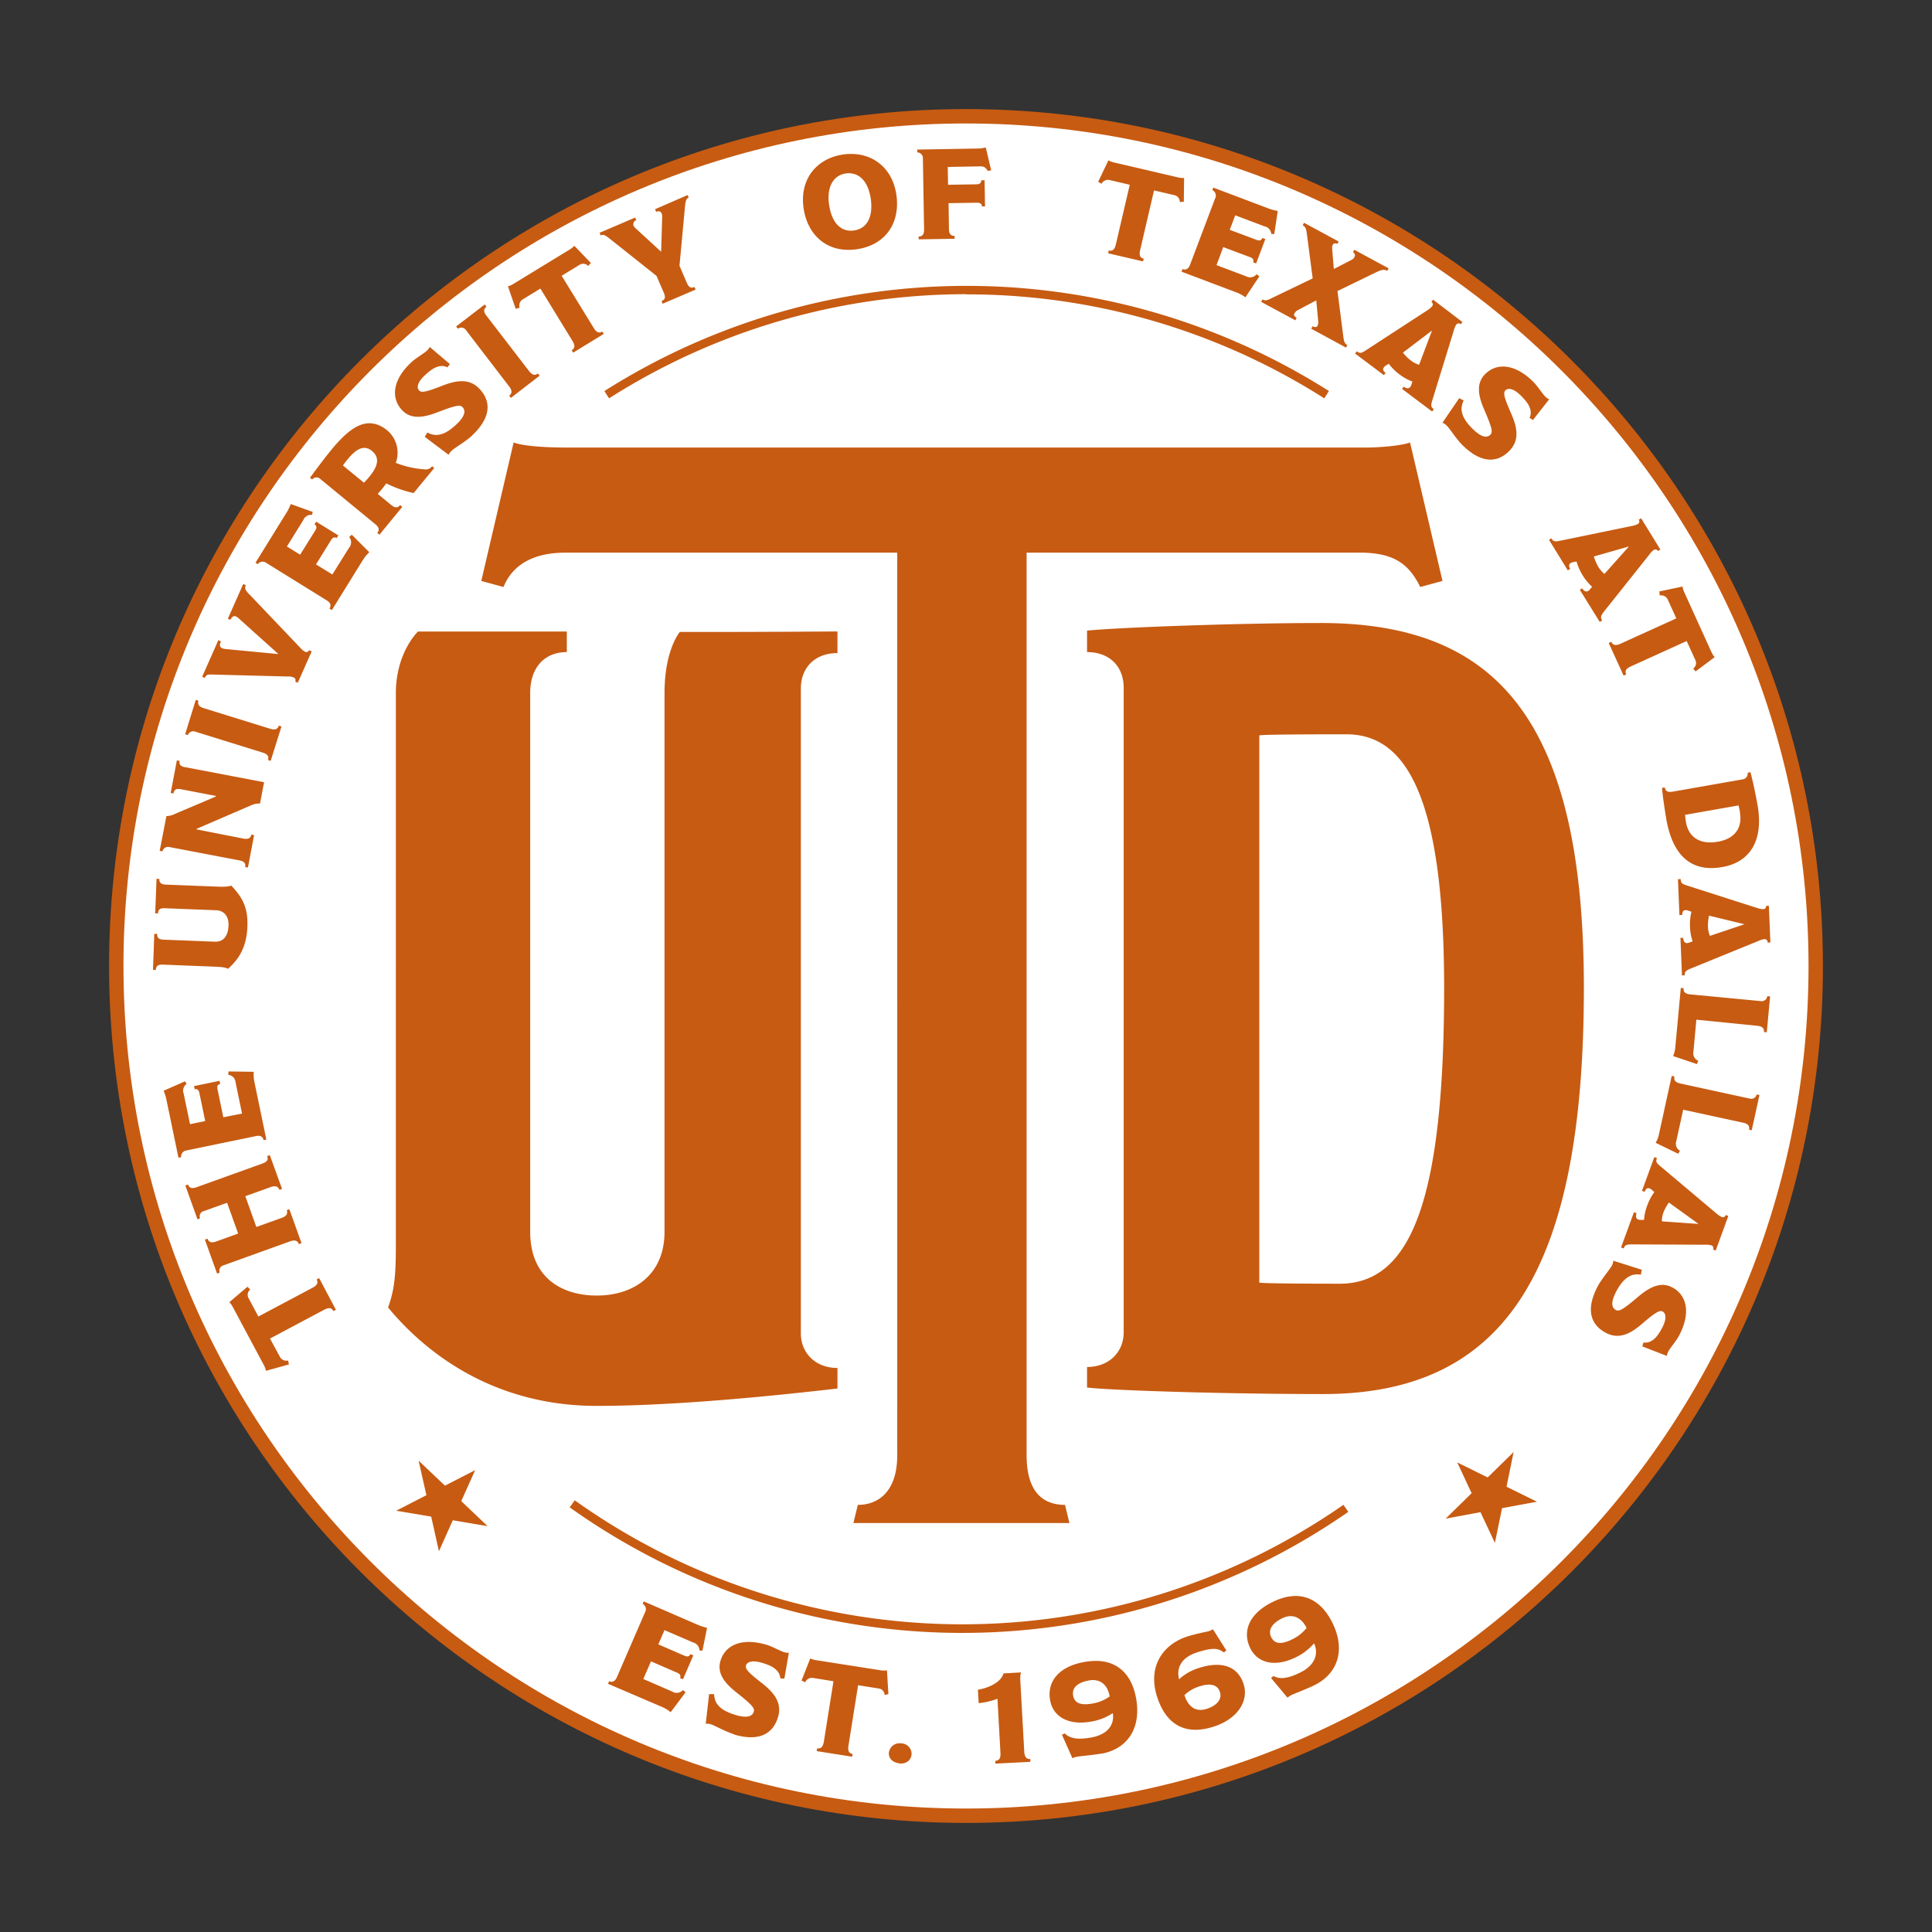<svg id="Layer_1" data-name="Layer 1" xmlns="http://www.w3.org/2000/svg" viewBox="0 0 576 576"><rect x="0" y="0" width="576" height="576" fill="#333333" stroke="none"/><defs><style>.cls-1{fill:#fff;}.cls-2{fill:#c75b12;}</style></defs><title>UTDemblem_flame</title><circle class="cls-1" cx="288.18" cy="288.18" r="253.66"/><path class="cls-2" d="M430.06,173.2,423.43,175c-3.31-6.63-7.53-10.24-18.08-10.24H306.07V433.89c0,10.85,4.82,14.77,11.45,14.77l1.32,5.42H254.43l1.32-5.42c6.33,0,11.75-4.22,11.75-14.77V164.77h-99c-10.24,0-16,4.22-18.38,10.24l-6.63-1.81,9.64-41.28c2.41.9,7.83,1.51,16,1.51h238c4.52,0,10.85-.6,13.26-1.51ZM394.44,415.62c-27.47,0-61.74-1-70.35-1.94v-6.13c6.62,0,10.92-4.51,10.92-10.32V205.05c0-6.45-4.3-10.64-10.92-10.64V188c10.59-1,45.85-2.26,69.68-2.26,51,0,78.44,27.09,78.44,108.67C472.22,377.89,449.38,415.62,394.44,415.62Zm7-196.7c-4.63,0-24,0-26,.32V382.4c2,.32,21.69.32,24,.32,21.18,0,31.11-24.83,31.11-88.35C430.52,234.72,417.94,218.92,401.39,218.92ZM249.68,194.71v-6.45s-26.14.19-47,.15c0,0-4.56,5.26-4.56,18.25V367.25c0,12.9-9.27,19-20.19,19-10.26,0-19.86-5.16-19.86-19V206.66c0-8.06,4.63-12.25,10.92-12.25v-6.13H124.62s-6.6,6.22-6.6,18.38V371.11c0,8.71-.33,13.22-2.32,18.7,10.92,13.22,31.11,29.34,62.22,29.34,27.47,0,63.15-4.21,71.76-5.18v-6.13c-6.62,0-10.92-4.51-10.92-10.32V205.35C238.76,198.91,243.07,194.71,249.68,194.71ZM74.61,384.46a2,2,0,0,0-.58,2.41l3,5.64,16.14-8.58c1.42-.76,1.76-1.5,1.23-2.48l.75-.39,5,9.43-.74.4c-.53-1-1.35-1.15-2.77-.4l-16.14,8.58,3,5.54a2.16,2.16,0,0,0,2.39,1l.24,1.18-6.83,1.9a6.85,6.85,0,0,0-.79-2l-9.13-17.08a6.31,6.31,0,0,0-1-1.39l5.39-4.59Zm9.48-30-.79.28c-.37-1-1.13-1.35-2.64-.81l-7.52,2.7,3.29,9.18,7.52-2.7c1.48-.53,1.91-1.25,1.53-2.31l.79-.28,3.63,10.11-.79.28c-.36-1-1.13-1.35-2.64-.81L66.6,377.26a1.6,1.6,0,0,0-1.09,2.15l-.79.29-3.63-10.11.79-.29c.37,1.05,1.1,1.36,2.61.82L71,367.77l-3.29-9.18-6.95,2.49a1.55,1.55,0,0,0-1.09,2.15l-.79.29-3.62-10.08.79-.28c.38,1,1.09,1.32,2.6.78l19.46-7c1.48-.53,2-1.14,1.54-2.27l.79-.28Zm-8.44-34.92a10.58,10.58,0,0,0,.14,2.76l3.62,17.45-.83.17c-.23-1.09-1-1.48-2.29-1.21L55.57,343A1.79,1.79,0,0,0,54,345l-.79.16-3.68-17.73a17.23,17.23,0,0,0-.74-2.25l6.38-2.8.44.79a2.43,2.43,0,0,0-.86,2.84l1.9,9.15,4.53-.94-1.73-8.34c-.19-.89-.59-1.31-1.41-1.14l-.19-.93,7.61-1.58.19.93c-.79.16-1,.71-.8,1.6l1.73,8.34L72.16,332l-1.92-9.27a2.44,2.44,0,0,0-2.2-2.29l.1-1Zm-26.07-55.8,15.58.61c1.61.06,3.25,0,3.76-.35,3.31,3.48,5.06,6.53,4.84,12.22s-2.16,9.43-5.8,12.63c-.49-.39-1.82-.57-3.73-.64l-15.69-.62c-1.6-.06-2,.54-2.09,1.57l-.84,0L46,278.42l.84,0c0,1.11.36,1.67,2,1.73l15.2.6c2.79.11,4-2,4.09-4.88.1-2.56-1.24-4.39-3.65-4.49l-15.28-.6c-1.61-.07-2,.42-2.09,1.53l-.84,0,.4-10.28.84,0C47.45,263.17,48,263.69,49.58,263.75Zm5.74-35,23.41,4.46-1.21,6.37a5.65,5.65,0,0,0-2.55.48l-16.36,7.06,0,.16L72.48,250c1.54.29,2.23-.08,2.44-1.17l.83.16-1.83,9.66-.83-.16c.2-1.09-.26-1.73-1.83-2l-20.63-3.93a1.72,1.72,0,0,0-2.19,1.26l-.83-.16,2-10.35a6.24,6.24,0,0,0,2.62-.68l12.15-5.17,0-.16-10.44-2c-1.43-.27-2,.12-2.22,1.26l-.83-.16,1.84-9.7.83.16C53.34,227.89,53.74,228.47,55.31,228.77Zm25.38-1.9-.8-.25c.32-1-.06-1.75-1.59-2.22l-20-6.21a1.72,1.72,0,0,0-2.31,1l-.8-.25,3.17-10.25.8.25c-.29.95,0,1.73,1.52,2.2l19.86,6.16c1.49.46,2.24.13,2.57-.93l.8.25Zm-6.31-49.6,15.15,15.9a4.85,4.85,0,0,0,1.37,1.15.86.86,0,0,0,1.24-.44l.78.34-4.15,9.36-.77-.34a.88.88,0,0,0-.49-1.25,4.39,4.39,0,0,0-1.84-.27l-22.14-.58c-1.69-.07-2,0-2.5,1l-.77-.34,4.83-10.91.77.34c-.42.94-.49,1.68.38,2.07a4.61,4.61,0,0,0,1,.23L82.93,195l0-.07L71.23,184.41a3.68,3.68,0,0,0-.87-.61c-.8-.36-1.33.27-1.66,1l-.77-.34,4.58-10.34.77.34C72.82,175.51,73.21,176,74.39,177.28Zm35.72-12.59a10.84,10.84,0,0,0-1.79,2.1l-9.37,15.13-.72-.44c.59-.95.29-1.77-.82-2.45l-18-11.15a1.79,1.79,0,0,0-2.56.36l-.68-.42,9.52-15.37a17.89,17.89,0,0,0,1-2.14l6.55,2.36-.23.88A2.43,2.43,0,0,0,90.46,155l-4.92,7.93,3.94,2.44L94,158.14c.48-.77.48-1.36-.24-1.8l.5-.81,6.61,4.09-.5.81c-.68-.42-1.21-.16-1.68.61l-4.48,7.23,4.88,3,5-8a2.44,2.44,0,0,0,0-3.17l.79-.68ZM123.32,147a34.64,34.64,0,0,1-8.16-2.89c-.26.37-.72,1-1.22,1.61s-.94,1.09-1.34,1.51l4,3.3c1.24,1,2,.92,2.68.06l.65.53-6.81,8.3-.65-.53c.66-.8.66-1.59-.58-2.61L95.6,142.89a1.66,1.66,0,0,0-2.53.07l-.65-.53c1.14-1.52,3.61-4.94,6.27-8.2,5.39-6.57,10.73-10.85,16.83-5.86A8.75,8.75,0,0,1,118,138a29,29,0,0,0,8.7,1.94,2.2,2.2,0,0,0,2.11-.94l.65.53Zm-19.74-10c-.55.67-1,1.33-1.35,1.77l6.27,5.14c.58-.59,1.14-1.21,1.64-1.81,2.77-3.38,3-5.77.77-7.64C108.81,132.69,106.49,133.41,103.59,137Zm37.19-7.16c-1.9,1.78-5.15,3.63-6.09,4.51a4.09,4.09,0,0,0-.93,1.24l-7.11-5.35.77-1.3a5.81,5.81,0,0,0,2.45.74c1.69,0,3.51-.61,6.22-3.16,2.56-2.4,2.82-4.07,1.85-5.1-.71-.76-1.75-.72-7.54,1.51-4.89,1.91-8.21,1.82-10.53-.66-3.35-3.58-2.86-9,2.72-14.21,1.45-1.36,3.79-2.66,4.61-3.43a4,4,0,0,0,.93-1.19l6,5.1-.72,1a3.58,3.58,0,0,0-2.36-.35c-1.14.23-2.34.78-4.41,2.73-2.29,2.15-2.4,3.72-1.7,4.48s2.1.49,6.82-1.36c4.23-1.66,8.16-2.36,11.22.91C146.4,119.59,146.53,124.39,140.78,129.79Zm11.54-11.21-.51-.67c.85-.65,1-1.46,0-2.74L139,98.53A1.72,1.72,0,0,0,136.5,98l-.51-.67,8.53-6.55.51.67c-.79.61-1,1.4,0,2.68l12.7,16.5c1,1.24,1.76,1.4,2.64.72l.51.66Zm23.06-39.32a2,2,0,0,0-2.45-.43l-5.47,3.34L177,97.76c.84,1.37,1.6,1.67,2.56,1.08l.44.72-9.13,5.58-.44-.72c1-.58,1.07-1.42.23-2.79l-9.55-15.59-5.36,3.28a2.15,2.15,0,0,0-.83,2.44l-1.17.31-2.31-6.7a6.82,6.82,0,0,0,1.92-.91L169.9,74.36a6.33,6.33,0,0,0,1.33-1.08l4.92,5.11Zm28.84-17.61-1.63,17.53,2.18,5.07c.62,1.44,1.27,1.71,2.3,1.26l.33.78-9.83,4.21-.33-.77c1-.44,1.3-1.06.66-2.53l-2.16-5L181.94,71.29c-1.75-1.37-2.1-1.43-2.86-1.11l-.33-.77,10.61-4.55.33.77a1.31,1.31,0,0,0-.82,1.64,2.71,2.71,0,0,0,.61.78L197.05,75l.07,0,.3-10.38a2.31,2.31,0,0,0-.16-1c-.24-.56-.84-.81-1.64-.47l-.33-.77L205,58.15l.33.77C204.65,59.22,204.42,59.61,204.21,61.65ZM255.48,74.3c-8.74,1.29-14.7-4.1-15.89-12.16-1.31-8.89,4.06-14.94,11.74-16.07s14.61,3.15,15.91,12C268.43,66.21,264.26,73,255.48,74.3Zm-3.37-22.58c-3.35.49-5.76,3.67-4.93,9.31s3.71,8.23,7.43,7.68c3.88-.57,5.75-4,5-9.46C258.67,53.19,255.42,51.23,252.11,51.72Zm42.4-.74c-.63-1-1.09-1.4-2.21-1.38l-9.74.17.09,5.32,8.42-.14c1,0,1.48-.37,1.47-1.21h1l.13,7.81-.91,0c0-.81-.64-1.14-1.54-1.12l-8.42.14.12,7.77c0,1.38.57,2,1.69,2v.84l-10.73.18v-.84c1,0,1.64-.56,1.62-2l-.35-21.21a1.71,1.71,0,0,0-1.68-1.88v-.84l18.12-.31a11.09,11.09,0,0,0,2.31-.31l1.6,6.79Zm57.22,9.24a2,2,0,0,0-1.44-2l-6.23-1.45-4.14,17.79c-.37,1.56,0,2.31,1.06,2.56l-.19.82-10.42-2.43.19-.82c1.09.25,1.76-.26,2.12-1.82l4.14-17.79-6.12-1.43a2.16,2.16,0,0,0-2.3,1.15l-1-.6,3.06-6.39a6.75,6.75,0,0,0,2,.7l18.86,4.4a6.38,6.38,0,0,0,1.7.16l-.08,7.08Zm19.57,28.42a10.61,10.61,0,0,0-2.4-1.36L352.25,81l.3-.79c1,.39,1.79-.06,2.25-1.28l7.48-19.8a1.79,1.79,0,0,0-.84-2.45l.29-.75,16.92,6.39a18.19,18.19,0,0,0,2.3.58l-1.05,6.89-.91-.06A2.43,2.43,0,0,0,377,67.49l-8.73-3.3-1.64,4.33,8,3c.85.32,1.42.21,1.72-.58l.89.33-2.74,7.27-.89-.34c.28-.75-.07-1.21-.92-1.53l-8-3-2,5.37,8.84,3.34a2.44,2.44,0,0,0,3.11-.63l.82.64ZM390.93,98l.4-.74c.69.37,1.23.32,1.47-.12a2.48,2.48,0,0,0,.2-1.41l-.57-6.14-.07,0-5.45,2.88a2.42,2.42,0,0,0-1,1c-.27.51.06.94.67,1.28l-.4.74L376,90l.4-.74c1,.53,1.45.26,3.31-.65L391.36,83l-1.69-12.93c-.25-1.79-.31-2.38-1.29-2.91l.4-.74L399.1,72l-.4.74a.93.93,0,0,0-1.42.36,2.48,2.48,0,0,0-.12,1l.5,6.1,0,0L403,77.45a2,2,0,0,0,.82-.82,1,1,0,0,0-.45-1.42l.4-.74L414,80l-.4.74c-1-.53-1.77-.3-3.52.53l-11.33,5.5,1.67,13c.2,1.63.29,2.59,1.27,3.12l-.4.74ZM418,115.94l.5-.67c.85.64,1.54.63,2,.05a4.31,4.31,0,0,0,.38-.91l.23-.64a15.35,15.35,0,0,1-3.93-2.19,16,16,0,0,1-3.13-3.12l-.67.41a2.45,2.45,0,0,0-.77.61c-.46.61-.21,1.18.48,1.7l-.5.67L404,105.4l.51-.67c.82.62,1.18.7,2.58-.21l18.7-12.17a6.8,6.8,0,0,0,1.14-1,.86.86,0,0,0-.19-1.34l.51-.67L436,96l-.5.67a.89.89,0,0,0-1.39.2,6.25,6.25,0,0,0-.71,1.77L427,119.41c-.48,1.6-.32,2,.47,2.61l-.5.67Zm8.94-17.4,0,0-8.67,6.59a13.88,13.88,0,0,0,2.26,2.28,8,8,0,0,0,2.55,1.35Zm9.15,34.25c-1.86-1.82-3.84-5-4.76-5.89a4.14,4.14,0,0,0-1.28-.88l5-7.32,1.33.71a5.83,5.83,0,0,0-.64,2.48c.08,1.69.76,3.48,3.42,6.08,2.51,2.46,4.18,2.64,5.17,1.64.72-.74.64-1.78-1.82-7.46-2.12-4.81-2.17-8.12.21-10.55,3.43-3.5,8.84-3.23,14.3,2.12,1.41,1.39,2.82,3.67,3.62,4.45a3.87,3.87,0,0,0,1.22.88l-4.84,6.18-1-.68a3.56,3.56,0,0,0,.25-2.38c-.28-1.13-.87-2.3-2.91-4.29-2.25-2.2-3.82-2.24-4.54-1.5s-.4,2.12,1.65,6.76c1.83,4.15,2.69,8-.44,11.24C446.52,138,441.73,138.31,436.09,132.78ZM471,175.84l.72-.44c.56.91,1.2,1.15,1.82.77a3.91,3.91,0,0,0,.68-.71l.45-.52a15.4,15.4,0,0,1-2.86-3.48,16,16,0,0,1-1.78-4.05l-.77.14a2.49,2.49,0,0,0-.94.29c-.65.4-.63,1-.18,1.76l-.72.44-5.61-9.11.71-.44c.54.88.85,1.08,2.48.75l21.83-4.49a6.39,6.39,0,0,0,1.41-.48.86.86,0,0,0,.32-1.31l.72-.44,5.74,9.32-.71.44A.88.88,0,0,0,493,164a6.09,6.09,0,0,0-1.3,1.38l-13.53,17c-1,1.32-1,1.75-.51,2.6l-.72.44Zm14.66-12.93,0,0-10.47,3a13.73,13.73,0,0,0,1.28,3,7.89,7.89,0,0,0,1.88,2.19Zm19.14,36.4a2,2,0,0,0,.72-2.37l-2.66-5.82-16.64,7.56c-1.47.66-1.85,1.39-1.39,2.4l-.77.35-4.44-9.73.77-.35c.46,1,1.27,1.23,2.74.57l16.65-7.56-2.61-5.71a2.16,2.16,0,0,0-2.32-1.12l-.17-1.19,6.94-1.47a6.78,6.78,0,0,0,.66,2l8,17.62a6.53,6.53,0,0,0,.91,1.44l-5.67,4.25Zm-8,44.89c-.62-3.54-1.16-7.47-1.29-9.29l.83-.15c.19,1.1.85,1.53,2.43,1.25l20.67-3.64a1.74,1.74,0,0,0,1.6-2l.83-.15c.55,2,1.36,5.55,2.12,9.82,1.92,10.94-2.59,17.06-10.42,18.44C505.3,260,498.91,256.32,496.78,244.2Zm22-1.81c-.12-.69-.32-1.62-.48-2.26l-15.93,2.8a17.29,17.29,0,0,0,.27,2.22c.78,4.43,4.1,6.74,9.52,5.79S519.45,246.41,518.74,242.39ZM501,279.61l.84,0c0,1.07.49,1.59,1.21,1.56a3.93,3.93,0,0,0,.94-.29l.64-.23a15.61,15.61,0,0,1-.79-4.43,15.9,15.9,0,0,1,.44-4.4l-.74-.26a2.43,2.43,0,0,0-1-.21c-.76,0-1,.58-1,1.45l-.84,0-.44-10.69.84,0c0,1,.21,1.36,1.8,1.87l21.24,6.81a6.6,6.6,0,0,0,1.47.27.86.86,0,0,0,.92-1l.84,0,.45,10.94-.84,0a.88.88,0,0,0-1-1,6,6,0,0,0-1.82.57L504,288.79c-1.54.64-1.75,1-1.71,2l-.84,0Zm19.11-4.06v0l-10.58-2.56a14,14,0,0,0-.33,3.2,8.14,8.14,0,0,0,.58,2.83Zm-21.3,39.3a8,8,0,0,0,.63-2.31l1.67-18,.84.08c-.1,1.07.42,1.7,1.95,1.84l21,2a1.69,1.69,0,0,0,2-1.47l.84.08-1,10.69-.84-.08c.1-1-.38-1.69-1.9-1.84L505.75,304l-.89,9.7a2.32,2.32,0,0,0,1.45,2.54l-.4,1Zm-5.21,25.86a7.89,7.89,0,0,0,.92-2.21l3.88-17.73.82.18c-.23,1.05.21,1.74,1.7,2.07l20.64,4.49a1.69,1.69,0,0,0,2.18-1.22l.82.18-2.3,10.5-.82-.18c.21-1-.17-1.73-1.67-2.05l-17.95-3.9-2.09,9.53a2.33,2.33,0,0,0,1.13,2.7l-.51.91Zm-6.46,20.7.79.29c-.37,1-.16,1.66.53,1.91a4,4,0,0,0,1,.09l.68,0a15.15,15.15,0,0,1,1-4.4,15.72,15.72,0,0,1,2.08-3.9l-.59-.52a2.41,2.41,0,0,0-.81-.56c-.72-.26-1.19.14-1.49,1l-.79-.29,3.67-10.05.79.29c-.36,1-.32,1.34,1,2.41L512,362a6.58,6.58,0,0,0,1.25.81.86.86,0,0,0,1.23-.57l.79.29-3.75,10.29-.79-.29a.88.88,0,0,0-.59-1.27,6.17,6.17,0,0,0-1.9-.16L486.43,371c-1.67,0-2,.28-2.35,1.21l-.79-.29Zm19.26,3.49v0l-8.84-6.38A13.85,13.85,0,0,0,496,361.3a8,8,0,0,0-.54,2.83ZM476.28,383.6c1.21-2.31,3.67-5.12,4.26-6.25a4,4,0,0,0,.46-1.48l8.48,2.69-.29,1.48a5.83,5.83,0,0,0-2.56.11c-1.6.57-3.11,1.73-4.83,5-1.62,3.11-1.32,4.76-.06,5.41.92.48,1.89.1,6.61-3.91,4-3.42,7.15-4.43,10.17-2.85,4.35,2.26,5.66,7.51,2.13,14.28-.92,1.76-2.7,3.76-3.21,4.75a4.13,4.13,0,0,0-.49,1.42l-7.32-2.84.35-1.17a3.56,3.56,0,0,0,2.35-.45c1-.59,1.95-1.5,3.26-4,1.45-2.78,1-4.3.12-4.78s-2.15.23-6,3.54c-3.44,3-6.92,4.91-10.89,2.84C474.35,395.07,472.63,390.59,476.28,383.6ZM124.8,435.47l7.86,7.46,9-4.62-4.14,9.23,7.85,7.46L135,453.25l-4.14,9.23-2.3-10.32-10.43-1.76,9-4.62Zm75.15,75a10.82,10.82,0,0,0-2.34-1.47L181.27,502l.33-.77c1,.44,1.79,0,2.31-1.17l8.41-19.41a1.79,1.79,0,0,0-.72-2.48l.32-.74,16.61,7.2a17.87,17.87,0,0,0,2.27.69l-1.38,6.82-.9-.1a2.44,2.44,0,0,0-1.83-2.34L198.11,486l-1.84,4.25,7.81,3.39c.84.36,1.41.28,1.75-.49l.87.38-3.08,7.13-.88-.38c.32-.74,0-1.21-.85-1.58l-7.81-3.39-2.29,5.26,8.68,3.77a2.44,2.44,0,0,0,3.13-.48l.79.68Zm19,6.61c-2.5-.73-5.74-2.59-7-3a4.06,4.06,0,0,0-1.54-.17l1-8.83h1.5a5.81,5.81,0,0,0,.61,2.49c.87,1.45,2.31,2.7,5.88,3.75,3.37,1,4.93.36,5.33-1,.29-1-.27-1.87-5.14-5.72-4.14-3.24-5.75-6.13-4.8-9.4,1.37-4.7,6.26-7,13.61-4.87,1.91.55,4.23,1.91,5.3,2.22a4,4,0,0,0,1.49.2l-1.35,7.73-1.22-.12a3.55,3.55,0,0,0-.91-2.21c-.78-.87-1.86-1.62-4.59-2.42-3-.88-4.42-.18-4.71.81s.64,2.06,4.64,5.18c3.58,2.79,6.18,5.82,4.93,10.12C230.54,516.79,226.48,519.35,218.9,517.14Zm44.79-11.74a2,2,0,0,0-1.58-1.91l-6.33-1-2.87,18c-.25,1.59.14,2.31,1.23,2.48l-.13.83-10.58-1.67.14-.83c1.1.17,1.74-.38,2-2l2.87-18-6.21-1a2.15,2.15,0,0,0-2.22,1.31l-1.09-.52,2.6-6.59a6.88,6.88,0,0,0,2,.56l19.16,3a6.32,6.32,0,0,0,1.71,0l.42,7.07Zm4.46,20.37c-1.81-.14-3.34-1.29-3.19-3.2a3.2,3.2,0,0,1,3.65-2.75,3.14,3.14,0,0,1,3.11,3.27C271.57,525,270,525.91,268.16,525.77Zm28.55.09,0-.84c1-.06,1.62-.55,1.52-2.38l-.89-16.12a21.74,21.74,0,0,1-5.6,1.31l-.23-4c1.69-.25,6.66-1.56,7.64-4.87l5.2-.29a6.85,6.85,0,0,0-.21,2.23l1.19,21.39c.1,1.76.79,2.25,1.82,2.2l0,.84Zm31.65-3c-2.72.48-6.32.76-7.13.91a6.29,6.29,0,0,0-1.55.47l-3.12-7,.85-.38c1.41,1.38,3.54,2,7.89,1.21,4.84-.85,7-3.79,6.43-7.27a16.54,16.54,0,0,1-6.51,2.54c-6.87,1.21-11.34-1.57-12.19-6.39-.93-5.27,2.26-10,10.31-11.41,8.46-1.49,13.87,2.57,15.36,11C340.34,515.88,335.56,521.58,328.36,522.84ZM324.68,501c-3.33.59-5.16,2.11-4.74,4.52s2.53,2.93,5.66,2.38a12.18,12.18,0,0,0,5.24-2.13C330.27,502.47,328.18,500.39,324.68,501Zm37.15,13.77c-8.46,2.74-14.18-.6-16.85-8.87-2.86-8.85,1.53-15.58,9-18a62.53,62.53,0,0,1,6.16-1.51,6.3,6.3,0,0,0,1.49-.64l4,6.33-.77.57c-1.6-1.17-2.92-1.63-8,0-4.49,1.45-6.22,4.43-5.34,8a15.51,15.51,0,0,1,5.91-3.36c6.61-2.14,11.57-.64,13.31,4.74C372.35,506.83,369.31,512.36,361.84,514.78Zm-4-12.07a11.16,11.16,0,0,0-4.7,2.68c1,3.21,3.2,5.2,6.58,4.1,3.23-1,4.67-3,4-5C363.06,502.31,360.88,501.73,357.85,502.71Zm34-.26c-2.48,1.21-5.87,2.47-6.61,2.83a6.18,6.18,0,0,0-1.36.87l-4.91-5.86.71-.6c1.74.94,3.94.93,7.92-1,4.42-2.15,5.65-5.55,4.19-8.75a16.58,16.58,0,0,1-5.56,4.23c-6.27,3-11.34,1.6-13.48-2.81-2.34-4.81-.57-10.22,6.79-13.79,7.72-3.75,14-1.34,17.78,6.37C401.42,492.47,398.39,499.26,391.81,502.45Zm-9.52-20c-3,1.48-4.38,3.45-3.32,5.65s3.24,2.12,6.09.74a12.19,12.19,0,0,0,4.46-3.48C388.05,482.34,385.48,480.91,382.29,482.46ZM431,452.76l7.74-7.58L434.46,436l9.07,4.48,7.74-7.58-2.12,10.34,9.07,4.48-10.4,1.92L445.68,460l-4.29-9.16Zm-29-2-1.47-2.12a199.05,199.05,0,0,1-229.18-1.34l-1.5,2.1A201.63,201.63,0,0,0,402,450.73Zm-113.81-363a198.37,198.37,0,0,1,106.63,31l1.38-2.18a201.7,201.7,0,0,0-216,0l1.38,2.18A198.35,198.35,0,0,1,288.15,87.71Z"/><path class="cls-2" d="M288,543.48C147.12,543.48,32.52,428.87,32.52,288S147.12,32.52,288,32.52,543.48,147.13,543.48,288,428.88,543.48,288,543.48Zm0-506.67C149.5,36.81,36.81,149.49,36.81,288S149.5,539.19,288,539.19,539.19,426.51,539.19,288,426.5,36.81,288,36.81Z"/></svg>